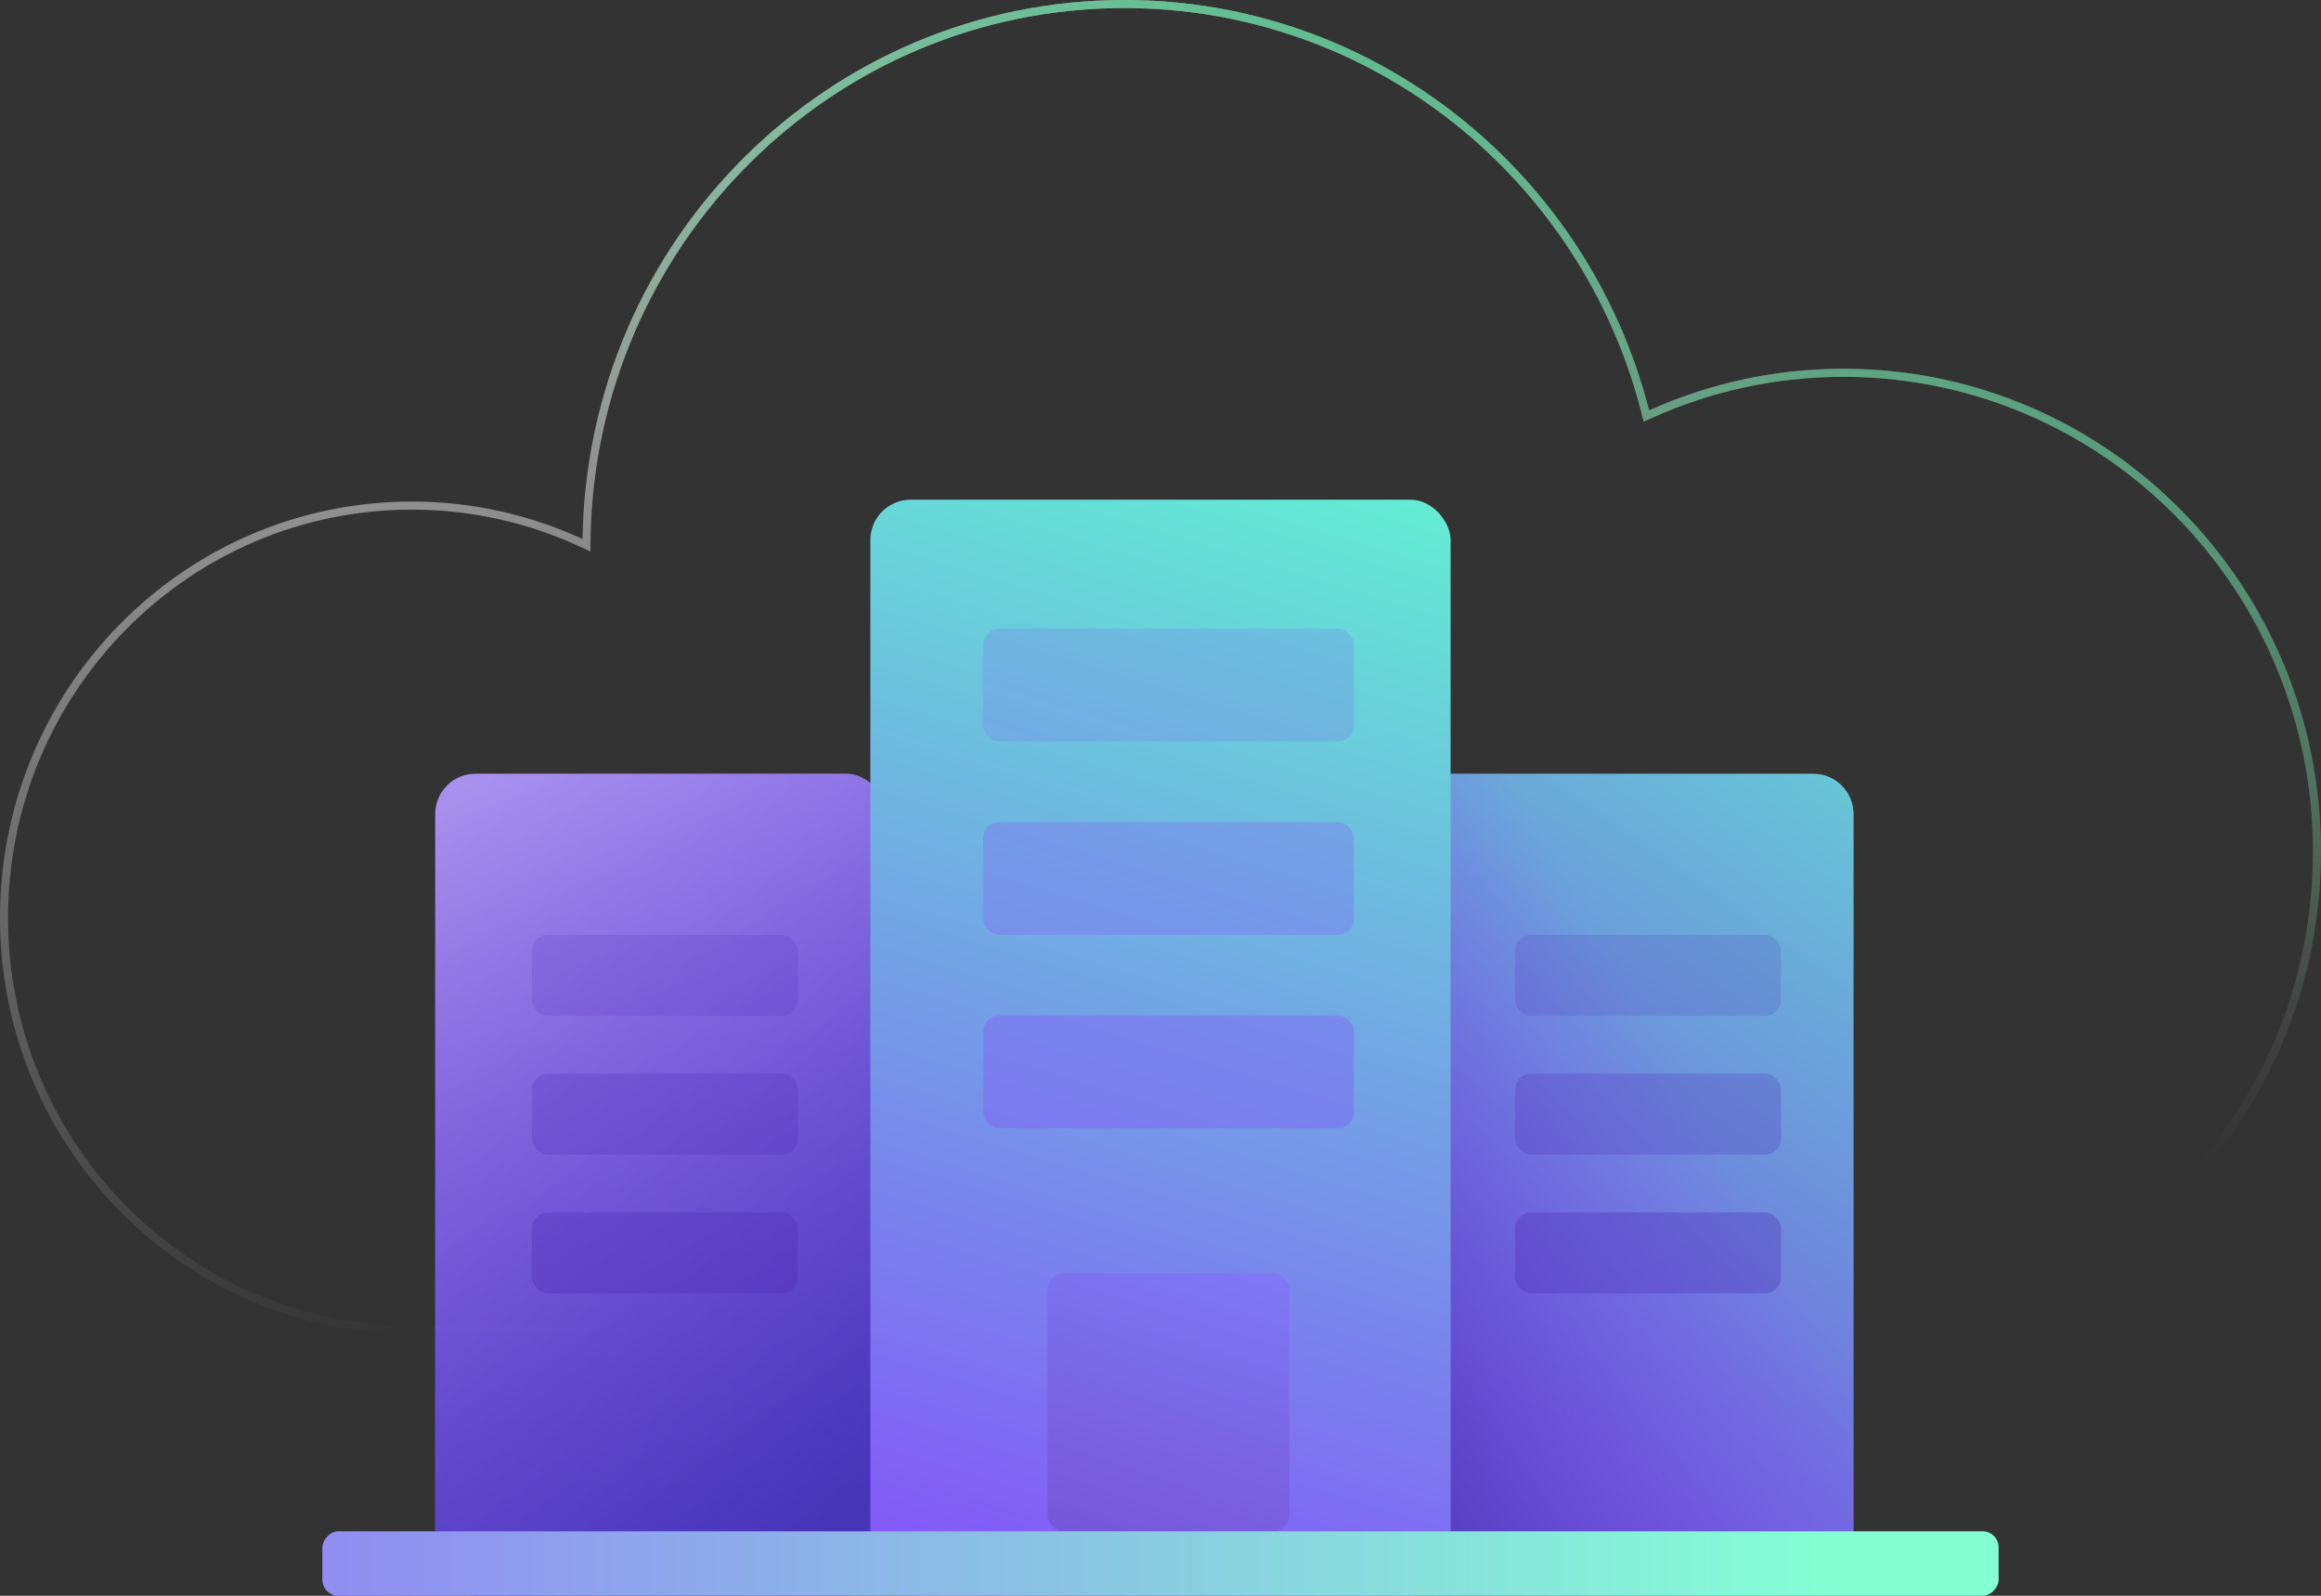 <svg width="288" height="198" viewBox="0 0 288 198" fill="none" xmlns="http://www.w3.org/2000/svg">
<rect x="0" y="0" width="288" height="198" fill="#333333" stroke="none"/>
<rect width="56" height="102" rx="5" transform="matrix(-1 0 0 1 230 96.001)" fill="url(#paint0_linear_324_852)"/>
<rect width="56" height="102" rx="5" transform="matrix(-1 0 0 1 230 96.001)" fill="url(#paint1_linear_324_852)"/>
<g opacity="0.8">
<rect opacity="0.2" x="188" y="116.001" width="33" height="10.043" rx="2" fill="#4D29B4"/>
<rect opacity="0.3" x="188" y="133.219" width="33" height="10.043" rx="2" fill="#4D29B4"/>
<rect opacity="0.4" x="188" y="150.436" width="33" height="10.043" rx="2" fill="#4D29B4"/>
</g>
<rect x="54" y="96.001" width="56" height="102" rx="5" fill="url(#paint2_linear_324_852)"/>
<rect x="54" y="96.001" width="56" height="102" rx="5" fill="url(#paint3_linear_324_852)"/>
<rect x="108" y="62.001" width="72" height="136" rx="5" fill="url(#paint4_linear_324_852)"/>
<g opacity="0.8">
<rect opacity="0.2" x="66" y="116.001" width="33" height="10.043" rx="2" fill="#4D29B4"/>
<rect opacity="0.3" x="66" y="133.219" width="33" height="10.043" rx="2" fill="#4D29B4"/>
<rect opacity="0.4" x="66" y="150.436" width="33" height="10.043" rx="2" fill="#4D29B4"/>
</g>
<rect opacity="0.2" x="122" y="78.001" width="46" height="14" rx="2" fill="url(#paint5_linear_324_852)"/>
<rect opacity="0.3" x="122" y="102.001" width="46" height="14" rx="2" fill="url(#paint6_linear_324_852)"/>
<rect opacity="0.4" x="122" y="126.001" width="46" height="14" rx="2" fill="url(#paint7_linear_324_852)"/>
<rect opacity="0.4" x="130" y="158.001" width="30" height="32" rx="2" fill="url(#paint8_linear_324_852)"/>
<rect width="208" height="8" rx="2" transform="matrix(-1 0 0 1 248 190.001)" fill="url(#paint9_linear_324_852)"/>
<path d="M72.071 67.33L72.768 67.651L72.78 66.883C73.341 30.12 103.006 0.501 139.513 0.501C170.597 0.501 196.723 21.971 204.147 51.043L204.294 51.619L204.837 51.375C212.139 48.087 220.225 46.256 228.737 46.256C261.184 46.256 287.5 72.834 287.5 105.632C287.5 138.43 261.77 164.411 229.821 164.993L229.144 165.006L229.144 165.007H49.846L49.854 164.983L49.189 164.958C22.134 163.938 0.5 141.467 0.5 113.869C0.5 85.621 23.163 62.733 51.107 62.733C58.588 62.733 65.681 64.387 72.071 67.33Z" stroke="url(#paint10_linear_324_852)"/>
<path d="M72.071 67.33L72.768 67.651L72.78 66.883C73.341 30.12 103.006 0.501 139.513 0.501C170.597 0.501 196.723 21.971 204.147 51.043L204.294 51.619L204.837 51.375C212.139 48.087 220.225 46.256 228.737 46.256C261.184 46.256 287.5 72.834 287.5 105.632C287.5 138.43 261.77 164.411 229.821 164.993L229.144 165.006L229.144 165.007H49.846L49.854 164.983L49.189 164.958C22.134 163.938 0.5 141.467 0.5 113.869C0.5 85.621 23.163 62.733 51.107 62.733C58.588 62.733 65.681 64.387 72.071 67.33Z" stroke="url(#paint11_linear_324_852)"/>
<defs>
<linearGradient id="paint0_linear_324_852" x1="-26" y1="-20.5" x2="50.684" y2="90.084" gradientUnits="userSpaceOnUse">
<stop stop-color="#63ECD3"/>
<stop offset="1" stop-color="#754EE2"/>
</linearGradient>
<linearGradient id="paint1_linear_324_852" x1="15.5" y1="46.5" x2="65.721" y2="75.889" gradientUnits="userSpaceOnUse">
<stop stop-color="#835AF7" stop-opacity="0"/>
<stop offset="1" stop-color="#503EBB"/>
</linearGradient>
<linearGradient id="paint2_linear_324_852" x1="54" y1="89.024" x2="95.204" y2="203.812" gradientUnits="userSpaceOnUse">
<stop stop-color="#AF97F2"/>
<stop offset="0.961" stop-color="#503EBB"/>
</linearGradient>
<linearGradient id="paint3_linear_324_852" x1="36.5" y1="116.501" x2="97.121" y2="192.478" gradientUnits="userSpaceOnUse">
<stop stop-color="#835AF7" stop-opacity="0"/>
<stop offset="1" stop-color="#4735B8"/>
</linearGradient>
<linearGradient id="paint4_linear_324_852" x1="150" y1="54.001" x2="108.596" y2="189.96" gradientUnits="userSpaceOnUse">
<stop stop-color="#63ECD3"/>
<stop offset="1" stop-color="#835AF7"/>
</linearGradient>
<linearGradient id="paint5_linear_324_852" x1="148.833" y1="77.177" x2="145.555" y2="113.829" gradientUnits="userSpaceOnUse">
<stop stop-color="#835AF7"/>
<stop offset="1" stop-color="#835AF7"/>
</linearGradient>
<linearGradient id="paint6_linear_324_852" x1="148.833" y1="101.177" x2="145.555" y2="137.829" gradientUnits="userSpaceOnUse">
<stop stop-color="#835AF7"/>
<stop offset="1" stop-color="#835AF7"/>
</linearGradient>
<linearGradient id="paint7_linear_324_852" x1="148.833" y1="125.177" x2="145.555" y2="161.829" gradientUnits="userSpaceOnUse">
<stop stop-color="#835AF7"/>
<stop offset="1" stop-color="#835AF7"/>
</linearGradient>
<linearGradient id="paint8_linear_324_852" x1="147.5" y1="156.119" x2="135.37" y2="191.396" gradientUnits="userSpaceOnUse">
<stop stop-color="#875EFF"/>
<stop offset="1" stop-color="#6449AE"/>
</linearGradient>
<linearGradient id="paint9_linear_324_852" x1="20.622" y1="4" x2="238.685" y2="4" gradientUnits="userSpaceOnUse">
<stop stop-color="#84FFD3"/>
<stop offset="1" stop-color="#937AF7"/>
</linearGradient>
<linearGradient id="paint10_linear_324_852" x1="162.369" y1="-6.188" x2="179.446" y2="158.026" gradientUnits="userSpaceOnUse">
<stop stop-color="white" stop-opacity="0.7"/>
<stop offset="0.977" stop-color="white" stop-opacity="0"/>
</linearGradient>
<linearGradient id="paint11_linear_324_852" x1="299.71" y1="-7.826" x2="258.176" y2="117.891" gradientUnits="userSpaceOnUse">
<stop stop-color="#26C076"/>
<stop offset="1" stop-color="#26C076" stop-opacity="0"/>
</linearGradient>
</defs>
</svg>
